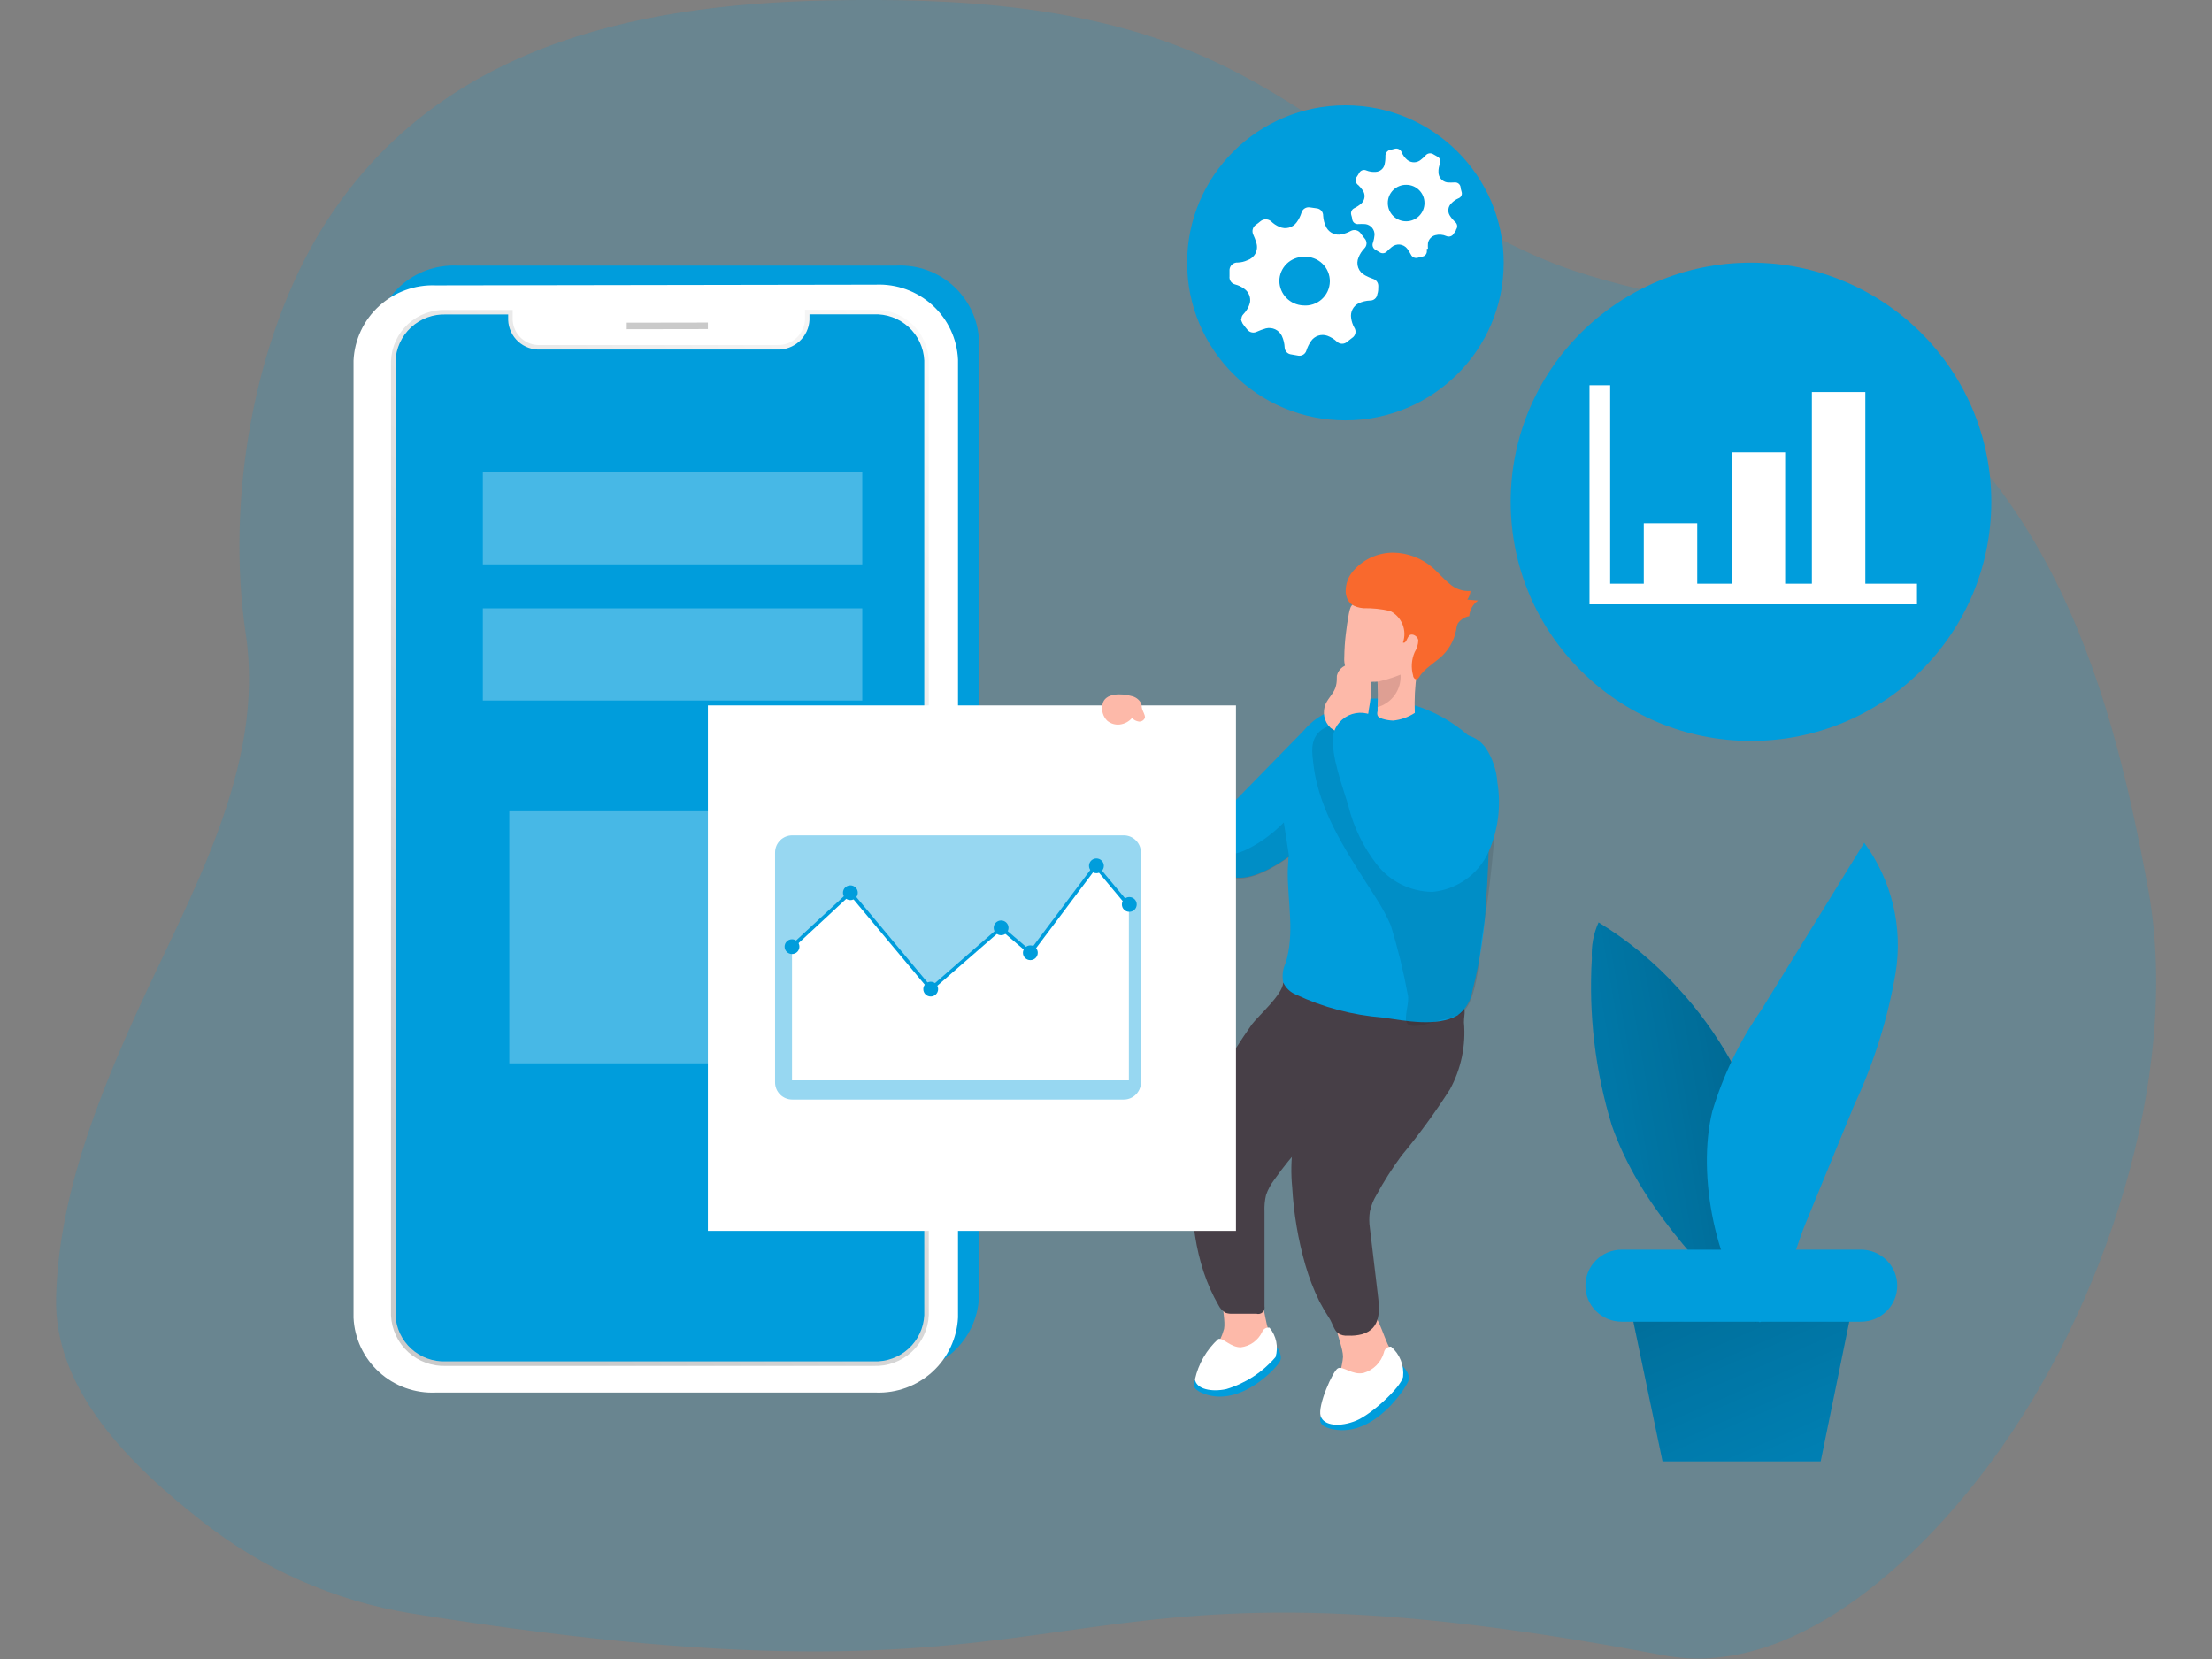 <svg width="132" height="99" viewBox="0 0 132 99" fill="none" xmlns="http://www.w3.org/2000/svg">
<rect x="0" y="0" width="132" height="99" fill="#808080" stroke="none"/>
<g clip-path="url(#clip0_1376_1573)">
<path opacity="0.18" d="M24.504 96.274C19.957 95.527 15.677 93.639 12.068 90.789C7.825 87.464 3.206 82.985 3.348 77.425C3.499 71.532 5.712 65.856 8.109 60.537C11.35 53.373 15.86 45.81 14.665 37.823C13.488 29.961 15.075 20.279 19.3 13.505C25.982 2.859 37.675 0.266 49.367 0.025C57.093 -0.133 65.044 0.316 72.084 3.49C79.484 6.815 85.406 12.957 92.964 15.816C97.975 17.694 103.454 18.06 108.357 20.179C114.529 22.847 119.289 28.132 122.371 34.083C125.453 40.034 127.023 46.641 128.217 53.198C130.172 64.285 125.528 78.131 118.838 87.215C114.378 93.249 106.912 100.238 99.236 98.775C60.158 91.362 67.666 103.214 24.504 96.274Z" fill="#009DDC"/>
<path d="M22.357 20.312V77.433C22.416 78.672 22.965 79.838 23.886 80.674C24.806 81.511 26.023 81.95 27.268 81.896H53.51C54.757 81.946 55.973 81.503 56.893 80.663C57.813 79.824 58.362 78.657 58.421 77.417V20.312C58.393 19.698 58.244 19.096 57.982 18.539C57.72 17.983 57.35 17.483 56.894 17.068C56.438 16.654 55.905 16.333 55.324 16.124C54.743 15.915 54.127 15.821 53.51 15.849H27.268C26.023 15.797 24.808 16.237 23.888 17.073C22.968 17.909 22.418 19.074 22.357 20.312ZM24.863 20.354C24.898 19.589 25.235 18.868 25.801 18.35C26.368 17.831 27.117 17.557 27.886 17.586H31.544V17.919C31.555 18.161 31.614 18.399 31.717 18.619C31.82 18.838 31.966 19.036 32.146 19.199C32.326 19.363 32.536 19.49 32.766 19.572C32.995 19.655 33.238 19.692 33.482 19.68H47.588C48.08 19.701 48.559 19.527 48.922 19.197C49.285 18.867 49.502 18.407 49.526 17.919V17.578H53.351C53.731 17.558 54.112 17.612 54.471 17.739C54.83 17.866 55.16 18.062 55.442 18.316C55.725 18.57 55.954 18.877 56.117 19.22C56.28 19.562 56.373 19.933 56.391 20.312V77.267C56.356 78.031 56.019 78.751 55.452 79.268C54.886 79.785 54.136 80.058 53.368 80.026L27.861 80.068C27.102 80.095 26.363 79.825 25.802 79.315C25.241 78.805 24.904 78.097 24.863 77.342V20.354Z" fill="#009DDC"/>
<path d="M21.096 21.517V78.638C21.155 79.877 21.704 81.043 22.625 81.879C23.545 82.716 24.762 83.155 26.007 83.101H52.257C53.504 83.148 54.718 82.704 55.638 81.866C56.557 81.027 57.107 79.861 57.168 78.621V21.459C57.112 20.218 56.563 19.05 55.642 18.212C54.721 17.374 53.504 16.933 52.257 16.987L26.007 17.029C24.759 16.979 23.541 17.424 22.621 18.265C21.701 19.105 21.153 20.275 21.096 21.517ZM23.602 21.517C23.637 20.753 23.974 20.033 24.541 19.516C25.107 18.999 25.857 18.726 26.625 18.758H30.325V19.098C30.336 19.34 30.394 19.578 30.498 19.797C30.601 20.017 30.747 20.213 30.927 20.376C31.107 20.539 31.318 20.665 31.547 20.747C31.776 20.829 32.02 20.864 32.263 20.852H46.369C46.861 20.87 47.34 20.694 47.703 20.363C48.066 20.032 48.283 19.571 48.307 19.082V18.749H52.132C52.899 18.715 53.649 18.986 54.216 19.502C54.783 20.018 55.12 20.737 55.155 21.5V78.488C55.12 79.253 54.783 79.972 54.216 80.489C53.65 81.007 52.9 81.279 52.132 81.248H26.625C26.244 81.264 25.864 81.206 25.506 81.076C25.148 80.947 24.819 80.748 24.538 80.492C24.258 80.236 24.03 79.927 23.87 79.583C23.709 79.239 23.618 78.867 23.602 78.488V21.517Z" fill="white"/>
<path d="M23.602 21.558V78.489C23.636 79.252 23.974 79.971 24.541 80.487C25.108 81.002 25.858 81.273 26.625 81.239H52.132C52.898 81.271 53.647 80.999 54.213 80.484C54.78 79.969 55.118 79.251 55.155 78.489V21.509C55.12 20.745 54.782 20.026 54.215 19.511C53.649 18.995 52.899 18.724 52.132 18.758H48.306V19.09C48.283 19.58 48.066 20.04 47.703 20.371C47.34 20.703 46.861 20.878 46.369 20.86H32.263C32.019 20.873 31.776 20.837 31.547 20.755C31.318 20.674 31.107 20.548 30.927 20.385C30.747 20.222 30.601 20.025 30.498 19.806C30.394 19.586 30.335 19.349 30.325 19.107V18.766H26.625C26.242 18.75 25.859 18.811 25.5 18.943C25.14 19.075 24.81 19.276 24.529 19.536C24.248 19.796 24.021 20.108 23.862 20.455C23.703 20.802 23.614 21.177 23.602 21.558V21.558Z" stroke="url(#paint0_linear_1376_1573)" stroke-width="0.539" stroke-miterlimit="10"/>
<path d="M23.602 21.558V78.489C23.636 79.252 23.974 79.971 24.541 80.487C25.108 81.002 25.858 81.273 26.625 81.239H52.132C52.898 81.271 53.647 80.999 54.213 80.484C54.78 79.969 55.118 79.251 55.155 78.489V21.509C55.12 20.745 54.782 20.026 54.215 19.511C53.649 18.995 52.899 18.724 52.132 18.758H48.306V19.09C48.283 19.58 48.066 20.04 47.703 20.371C47.34 20.703 46.861 20.878 46.369 20.86H32.263C32.019 20.873 31.776 20.837 31.547 20.755C31.318 20.674 31.107 20.548 30.927 20.385C30.747 20.222 30.601 20.025 30.498 19.806C30.394 19.586 30.335 19.349 30.325 19.107V18.766H26.625C26.242 18.75 25.859 18.811 25.5 18.943C25.14 19.075 24.81 19.276 24.529 19.536C24.248 19.796 24.021 20.108 23.862 20.455C23.703 20.802 23.614 21.177 23.602 21.558Z" fill="#009DDC"/>
<path opacity="0.28" d="M45.509 48.411H30.392V63.454H45.509V48.411Z" fill="white"/>
<path opacity="0.28" d="M51.455 36.302H28.813V41.804H51.455V36.302Z" fill="white"/>
<path opacity="0.28" d="M51.455 28.174H28.813V33.676H51.455V28.174Z" fill="white"/>
<path d="M37.399 19.647L42.243 19.639V19.248L37.399 19.256V19.647Z" fill="url(#paint1_linear_1376_1573)"/>
<path d="M36.124 19.867C36.414 19.864 36.648 19.646 36.645 19.38C36.642 19.113 36.405 18.9 36.114 18.903C35.824 18.905 35.59 19.123 35.593 19.39C35.596 19.656 35.833 19.869 36.124 19.867Z" fill="url(#paint2_linear_1376_1573)"/>
<path d="M110.57 77.807H97.249L99.211 87.207H108.649L110.57 77.807Z" fill="#009DDC"/>
<path d="M110.57 77.807H97.249L99.211 87.207H108.649L110.57 77.807Z" fill="url(#paint3_linear_1376_1573)"/>
<path d="M95.394 55.044C95.09 55.719 94.952 56.457 94.994 57.196C94.796 60.565 95.2 63.941 96.188 67.169C97.817 71.815 101.383 75.48 104.84 79.02C104.582 78.622 105.258 76.477 105.333 75.962C105.5 74.965 105.684 73.968 105.868 72.97C106.035 71.37 105.847 69.753 105.317 68.233C104.346 64.774 102.565 61.593 100.122 58.95C98.741 57.43 97.149 56.115 95.394 55.044Z" fill="#009DDC"/>
<path d="M95.394 55.044C95.09 55.719 94.952 56.457 94.994 57.196C94.796 60.565 95.2 63.941 96.188 67.169C97.817 71.815 101.383 75.48 104.84 79.02C104.582 78.622 105.258 76.477 105.333 75.962C105.5 74.965 105.684 73.968 105.868 72.97C106.035 71.37 105.847 69.753 105.317 68.233C104.346 64.774 102.565 61.593 100.122 58.95C98.741 57.43 97.149 56.115 95.394 55.044Z" fill="url(#paint4_linear_1376_1573)"/>
<path d="M110.67 65.897C111.832 63.408 112.655 60.775 113.117 58.069C113.339 56.713 113.288 55.328 112.967 53.992C112.646 52.657 112.061 51.398 111.246 50.29L105.108 60.263C103.821 62.112 102.835 64.151 102.184 66.305C101.241 70.128 102.377 75.921 105.016 78.912C106.419 77.641 107.004 74.799 107.73 73.045L110.67 65.897Z" fill="#009DDC"/>
<path d="M110.67 65.897C111.832 63.408 112.655 60.775 113.117 58.069C113.339 56.713 113.288 55.328 112.967 53.992C112.646 52.657 112.061 51.398 111.246 50.29L105.108 60.263C103.821 62.112 102.835 64.151 102.184 66.305C101.241 70.128 102.377 75.921 105.016 78.912C106.419 77.641 107.004 74.799 107.73 73.045L110.67 65.897Z" fill="url(#paint5_linear_1376_1573)"/>
<path d="M111.054 74.574H96.772C95.578 74.574 94.609 75.536 94.609 76.723C94.609 77.909 95.578 78.871 96.772 78.871H111.054C112.249 78.871 113.217 77.909 113.217 76.723C113.217 75.536 112.249 74.574 111.054 74.574Z" fill="#009DDC"/>
<path d="M75.6 79.046C75.73 79.451 75.77 79.879 75.717 80.3C75.613 80.706 75.389 81.07 75.074 81.348C74.395 81.978 73.498 82.323 72.569 82.312C72.447 82.319 72.326 82.283 72.226 82.212C72.159 82.151 72.115 82.069 72.101 81.979C72.03 81.498 72.147 81.007 72.427 80.608C72.706 80.211 72.915 79.77 73.045 79.303C73.212 78.414 72.327 76.419 73.88 76.336C75.258 76.261 75.383 78.165 75.6 79.046Z" fill="#FDB9A9"/>
<path d="M76.202 80.4C76.202 80.4 76.561 80.857 76.385 81.231C76.21 81.605 74.03 83.99 71.859 83.176C69.687 82.361 73.863 80.998 73.863 80.998L76.202 80.4Z" fill="#009DDC"/>
<path d="M75.759 79.228C75.667 79.213 75.572 79.23 75.491 79.277C75.41 79.324 75.348 79.398 75.317 79.486C75.199 79.734 75.02 79.948 74.797 80.108C74.573 80.267 74.312 80.368 74.039 80.4C73.421 80.4 72.995 79.818 72.702 79.901C72 80.543 71.513 81.385 71.308 82.311C71.383 82.893 72.293 83.084 73.178 82.893C74.323 82.55 75.343 81.886 76.118 80.982C76.207 80.682 76.22 80.366 76.158 80.061C76.095 79.755 75.958 79.469 75.759 79.228Z" fill="white"/>
<path d="M82.8 80.192C83.018 80.6 83.14 81.052 83.159 81.514C83.129 81.97 82.956 82.406 82.666 82.76C82.068 83.556 81.186 84.091 80.202 84.257C80.076 84.302 79.936 84.302 79.81 84.257C79.731 84.2 79.671 84.122 79.634 84.032C79.472 83.526 79.505 82.978 79.726 82.495C79.954 82.016 80.095 81.501 80.144 80.974C80.144 79.985 78.833 78.007 80.511 77.649C81.906 77.259 82.399 79.32 82.8 80.192Z" fill="#FDB9A9"/>
<path d="M83.702 81.53C83.702 81.53 84.178 81.954 84.061 82.361C83.944 82.769 82.04 85.777 79.559 85.295C77.079 84.813 81.296 82.586 81.296 82.586L83.702 81.53Z" fill="#009DDC"/>
<path d="M83.009 80.358C82.906 80.357 82.807 80.393 82.729 80.458C82.651 80.524 82.599 80.615 82.583 80.716C82.5 81.003 82.345 81.265 82.133 81.477C81.922 81.689 81.66 81.844 81.372 81.929C80.712 82.079 80.144 81.505 79.843 81.647C79.543 81.788 78.616 83.882 78.808 84.497C79 85.112 80.002 85.154 80.921 84.78C81.839 84.406 83.568 82.819 83.727 82.17C83.764 81.833 83.719 81.492 83.593 81.176C83.468 80.86 83.267 80.579 83.009 80.358Z" fill="white"/>
<path d="M76.578 58.634C76.528 59.365 75.15 60.554 74.707 61.127C74.005 62.124 73.362 63.155 72.736 64.202C72.2 65.032 71.771 65.926 71.458 66.862C71.245 67.676 71.132 68.513 71.124 69.355C70.99 72.289 71.241 75.355 72.719 77.899C72.813 78.087 72.961 78.243 73.145 78.347C73.277 78.389 73.416 78.406 73.554 78.397H74.974C75.038 78.416 75.106 78.418 75.171 78.403C75.236 78.388 75.296 78.356 75.345 78.311C75.394 78.265 75.43 78.208 75.45 78.144C75.47 78.081 75.473 78.013 75.459 77.948V72.305C75.443 71.973 75.474 71.64 75.55 71.316C75.666 70.981 75.836 70.667 76.052 70.385C76.585 69.628 77.171 68.909 77.805 68.233C78.992 67.103 80.108 65.901 81.146 64.634C81.965 63.499 82.43 62.149 82.482 60.753C82.482 60.254 82.783 59.922 82.357 59.606C82.046 59.497 81.719 59.438 81.388 59.432C79.785 59.157 78.165 58.95 76.578 58.634Z" fill="#473F47"/>
<path d="M81.28 59.523C81.28 60.254 80.085 61.592 79.718 62.257C79.142 63.329 78.616 64.435 78.123 65.582C77.684 66.465 77.361 67.401 77.162 68.366C77.046 69.192 77.029 70.029 77.112 70.859C77.202 72.426 77.465 73.979 77.897 75.488C78.113 76.234 78.392 76.96 78.733 77.657C78.915 78.008 79.116 78.35 79.334 78.68C79.501 78.937 79.609 79.378 79.843 79.561C80.022 79.675 80.234 79.725 80.445 79.702C80.726 79.718 81.007 79.69 81.28 79.619C82.441 79.286 82.332 78.148 82.215 77.209L81.748 73.286C81.697 72.955 81.697 72.619 81.748 72.289C81.823 71.942 81.956 71.611 82.14 71.308C82.582 70.497 83.079 69.717 83.627 68.972C84.675 67.713 85.643 66.388 86.525 65.008C87.192 63.783 87.483 62.39 87.36 61.002C87.36 60.495 87.561 60.105 87.109 59.88C86.784 59.805 86.449 59.78 86.116 59.806C84.52 59.681 82.9 59.656 81.28 59.523Z" fill="#473F47"/>
<path d="M72.627 50.955C72.627 51.603 72.878 52.16 73.462 52.351H73.613C74.648 52.55 76.001 51.769 76.954 51.088C77.336 50.822 77.704 50.536 78.056 50.232V43.334L73.045 48.461C72.775 49.266 72.634 50.107 72.627 50.955Z" fill="#009DDC"/>
<path d="M76.887 51.104C76.887 51.428 76.845 51.752 76.845 52.076C76.845 53.863 77.262 55.692 76.728 57.445C76.548 57.814 76.495 58.232 76.578 58.634C76.73 58.957 76.998 59.212 77.329 59.348C78.958 60.114 80.712 60.578 82.507 60.72C83.844 60.911 85.748 61.301 86.984 60.587C87.456 60.238 87.771 59.719 87.861 59.141C88.335 57.302 88.615 55.419 88.696 53.523L88.746 52.783C88.847 51.121 88.88 49.367 88.847 47.663C88.953 46.422 88.623 45.182 87.911 44.156C86.607 42.904 84.948 42.08 83.159 41.796C82.643 41.687 82.114 41.656 81.589 41.704C80.85 41.825 80.136 42.067 79.476 42.419C78.693 42.684 78.028 43.213 77.597 43.915C77.186 44.813 76.905 45.764 76.761 46.741C76.593 47.653 76.554 48.585 76.644 49.508C76.644 49.957 76.803 50.414 76.853 50.863C76.878 50.938 76.887 51.062 76.887 51.104Z" fill="#009DDC"/>
<path opacity="0.1" d="M83.526 48.353C83.175 48.181 82.901 47.885 82.758 47.522C82.619 47.164 82.504 46.798 82.416 46.425C82.189 45.657 81.83 44.935 81.355 44.289C81.078 43.852 80.668 43.515 80.186 43.325C79.94 43.253 79.68 43.244 79.431 43.3C79.181 43.355 78.949 43.472 78.757 43.641C78.165 44.189 78.298 44.937 78.382 45.644C78.741 48.602 80.57 51.146 82.165 53.672C82.485 54.17 82.765 54.692 83 55.234C83.413 56.577 83.747 57.943 84.002 59.324C84.144 59.789 83.76 60.687 83.952 61.036C83.975 61.074 84.005 61.108 84.041 61.135C84.077 61.162 84.118 61.182 84.161 61.194C84.679 61.343 85.832 60.869 86.274 60.803C86.508 60.803 86.725 60.645 86.959 60.587C88.145 60.288 88.287 56.971 88.404 56.082C88.819 53.712 89.098 51.32 89.239 48.918C89.289 48.007 89.182 47.093 88.922 46.217C88.787 45.781 88.558 45.379 88.251 45.04C87.944 44.701 87.565 44.434 87.143 44.256C85.974 43.832 85.539 46.334 85.397 47.007C85.331 47.688 85.214 48.363 85.046 49.026C84.679 49.965 83.493 48.785 83.084 48.245C82.675 47.705 82.249 46.849 81.814 46.192C81.159 45.515 80.394 44.953 79.551 44.53C79.421 44.422 79.266 44.348 79.1 44.314C78.954 44.311 78.81 44.355 78.69 44.438C78.57 44.522 78.479 44.642 78.432 44.779C78.401 44.863 78.378 44.949 78.365 45.037" fill="#020202"/>
<path d="M80.545 40.316C80.738 40.522 80.999 40.652 81.28 40.682C81.513 40.703 81.748 40.703 81.981 40.682H82.107C82.139 40.67 82.175 40.67 82.207 40.682C82.207 40.682 82.207 40.748 82.207 40.782C82.249 41.249 82.249 41.719 82.207 42.186C82.207 42.269 82.207 42.352 82.207 42.435C82.177 42.522 82.177 42.615 82.207 42.701C82.257 42.809 82.382 42.851 82.491 42.893C82.699 42.957 82.916 42.994 83.134 43.001C83.596 42.954 84.04 42.797 84.428 42.544C84.395 41.743 84.437 40.942 84.554 40.15C84.784 39.145 84.888 38.114 84.863 37.083C84.836 36.678 84.687 36.29 84.437 35.97C84.235 35.777 83.994 35.629 83.731 35.534C83.468 35.44 83.188 35.401 82.908 35.421C82.169 35.408 81.441 35.607 80.812 35.995C80.578 36.152 80.553 36.352 80.495 36.609C80.42 37.017 80.353 37.441 80.311 37.831C80.255 38.295 80.225 38.761 80.219 39.227C80.191 39.618 80.307 40.005 80.545 40.316Z" fill="#FDB9A9"/>
<path d="M81.355 36.294C81.894 36.283 82.433 36.339 82.959 36.46C83.294 36.629 83.557 36.914 83.697 37.261C83.836 37.608 83.844 37.994 83.719 38.347C83.919 38.422 83.952 38.056 84.111 37.915C84.27 37.773 84.612 37.965 84.637 38.214C84.627 38.464 84.552 38.707 84.42 38.92C84.228 39.361 84.195 39.855 84.328 40.317C84.328 40.433 84.437 40.558 84.545 40.533C84.654 40.508 84.737 40.317 84.804 40.233C84.913 40.106 85.03 39.987 85.155 39.876C85.397 39.668 85.665 39.477 85.915 39.27C86.422 38.842 86.766 38.256 86.892 37.607C86.905 37.47 86.939 37.335 86.993 37.208C87.072 37.094 87.173 36.996 87.291 36.92C87.408 36.844 87.54 36.793 87.677 36.768C87.69 36.584 87.743 36.404 87.834 36.243C87.925 36.082 88.052 35.943 88.204 35.837L87.561 35.779C87.668 35.627 87.734 35.449 87.752 35.264C87.525 35.281 87.297 35.251 87.081 35.176C86.866 35.102 86.668 34.985 86.5 34.831C86.141 34.549 85.857 34.191 85.514 33.892C84.861 33.317 84.023 32.993 83.151 32.978C82.717 32.976 82.287 33.063 81.889 33.235C81.49 33.407 81.132 33.659 80.837 33.975C80.658 34.155 80.518 34.37 80.426 34.605C80.334 34.842 80.292 35.094 80.303 35.347C80.378 36.045 80.82 36.236 81.355 36.294Z" fill="#F9692D"/>
<path d="M81.981 40.691H82.107C82.139 40.678 82.175 40.678 82.207 40.691C82.207 40.691 82.207 40.757 82.207 40.79C82.249 41.258 82.249 41.727 82.207 42.195C82.624 42.078 82.988 41.821 83.237 41.468C83.487 41.116 83.606 40.688 83.577 40.258C83.065 40.468 82.534 40.624 81.99 40.724L81.981 40.691Z" fill="#DE9F93"/>
<path d="M68.435 49.176C69.094 50.107 69.91 50.917 70.848 51.569C71.523 52.033 72.304 52.319 73.12 52.401C73.225 52.421 73.332 52.421 73.437 52.401C73.611 52.35 73.763 52.245 73.872 52.101C74.213 51.698 74.418 51.198 74.456 50.672C74.421 50.218 74.27 49.78 74.019 49.399C73.768 49.019 73.424 48.707 73.02 48.494C73.02 48.494 69.612 47.414 69.211 47.588C68.986 47.688 68.777 48.162 68.627 48.577C68.476 48.993 68.435 49.176 68.435 49.176Z" fill="#009DDC"/>
<path opacity="0.1" d="M70.848 51.57C71.523 52.033 72.304 52.319 73.12 52.401C73.225 52.421 73.332 52.421 73.437 52.401H73.588C74.623 52.6 75.976 51.819 76.928 51.137L76.611 49.076C75.991 49.717 75.269 50.251 74.473 50.655C73.913 50.952 73.273 51.068 72.644 50.988C72.474 50.961 72.308 50.911 72.151 50.838C70.882 50.239 69.697 49.476 68.627 48.569C68.51 48.918 68.435 49.218 68.435 49.218" fill="#020202"/>
<path d="M69.069 46.774L68.994 46.633C68.871 46.466 68.734 46.311 68.585 46.167C68.308 45.851 67.99 45.572 67.641 45.336C67.236 45.132 66.817 44.954 66.388 44.804C66.237 44.724 66.061 44.704 65.896 44.746C65.808 44.789 65.739 44.86 65.698 44.948C65.656 45.035 65.647 45.134 65.67 45.228C65.697 45.321 65.743 45.407 65.805 45.481C65.867 45.556 65.943 45.617 66.029 45.66C66.121 45.71 66.238 45.777 66.23 45.885C66.223 45.934 66.202 45.98 66.171 46.018C66.048 46.251 65.985 46.511 65.987 46.774C65.948 47.194 65.976 47.618 66.071 48.029C66.163 48.445 66.403 48.815 66.748 49.068C66.963 49.219 67.203 49.331 67.457 49.4C68.359 49.625 69.053 49.4 69.278 48.436C69.366 47.971 69.323 47.491 69.153 47.048C69.128 46.907 69.128 46.857 69.069 46.774Z" fill="#FDB9A9"/>
<path d="M104.49 44.214C112.409 44.214 118.83 37.825 118.83 29.944C118.83 22.063 112.409 15.674 104.49 15.674C96.57 15.674 90.149 22.063 90.149 29.944C90.149 37.825 96.57 44.214 104.49 44.214Z" fill="#009DDC"/>
<path d="M80.286 25.083C85.503 25.083 89.732 20.874 89.732 15.683C89.732 10.492 85.503 6.283 80.286 6.283C75.069 6.283 70.84 10.492 70.84 15.683C70.84 20.874 75.069 25.083 80.286 25.083Z" fill="#009DDC"/>
<path d="M80.72 39.643C80.507 39.624 80.293 39.682 80.12 39.808C79.946 39.933 79.824 40.117 79.776 40.325C79.776 40.516 79.776 40.724 79.726 40.915C79.643 41.322 79.284 41.621 79.108 42.004C79.004 42.243 78.976 42.508 79.028 42.764C79.08 43.02 79.21 43.254 79.4 43.433C79.691 43.655 80.028 43.812 80.386 43.89C80.474 43.906 80.565 43.906 80.653 43.89C80.761 43.869 80.863 43.826 80.954 43.766C81.375 43.391 81.638 42.871 81.689 42.311C81.856 41.355 82.123 39.826 80.72 39.643Z" fill="#FDB9A9"/>
<path d="M80.469 48.112C80.782 49.364 81.351 50.538 82.14 51.561C82.533 52.073 83.038 52.489 83.617 52.777C84.196 53.065 84.833 53.217 85.481 53.223C86.198 53.155 86.884 52.9 87.47 52.484C88.056 52.069 88.523 51.506 88.821 50.855C89.401 49.55 89.587 48.106 89.356 46.699C89.308 45.974 89.076 45.273 88.68 44.663C88.476 44.361 88.191 44.122 87.857 43.975C87.523 43.828 87.153 43.778 86.792 43.832C86.457 43.941 86.152 44.125 85.9 44.37C85.648 44.615 85.456 44.914 85.339 45.245C85.063 45.91 84.938 46.633 84.62 47.273L83.384 44.655C83.148 44.039 82.793 43.474 82.34 42.992C82.124 42.787 81.856 42.644 81.564 42.577C81.273 42.51 80.969 42.523 80.684 42.612C80.399 42.703 80.144 42.867 79.944 43.089C79.745 43.31 79.609 43.581 79.551 43.873C79.426 45.161 80.119 46.907 80.469 48.112Z" fill="#009DDC"/>
<path d="M95.47 22.988V35.446H114.395" stroke="white" stroke-width="1.233" stroke-miterlimit="10"/>
<path d="M101.282 31.224H98.092V35.446H101.282V31.224Z" fill="white"/>
<path d="M106.528 26.994H103.337V35.446H106.528V26.994Z" fill="white"/>
<path d="M111.313 23.395H108.123V35.446H111.313V23.395Z" fill="white"/>
<path d="M74.081 19.049C74.079 18.991 74.089 18.935 74.11 18.882C74.132 18.829 74.164 18.781 74.206 18.741C74.389 18.553 74.521 18.321 74.59 18.068C74.62 17.912 74.604 17.751 74.545 17.604C74.486 17.456 74.385 17.329 74.256 17.237C74.089 17.112 73.899 17.022 73.696 16.971C73.593 16.944 73.502 16.88 73.442 16.791C73.382 16.702 73.357 16.595 73.371 16.489C73.371 16.356 73.371 16.223 73.371 16.09C73.381 15.968 73.44 15.855 73.534 15.776C73.627 15.696 73.749 15.657 73.872 15.666C74.065 15.659 74.256 15.614 74.431 15.533C74.641 15.466 74.816 15.32 74.918 15.125C75.019 14.93 75.04 14.704 74.974 14.494C74.922 14.321 74.858 14.151 74.782 13.987C74.74 13.892 74.731 13.785 74.756 13.684C74.782 13.584 74.841 13.494 74.924 13.43C75.024 13.356 75.133 13.281 75.225 13.198C75.312 13.128 75.421 13.089 75.534 13.089C75.646 13.089 75.755 13.128 75.843 13.198C75.987 13.345 76.161 13.46 76.352 13.539C76.529 13.619 76.728 13.635 76.915 13.585C77.103 13.535 77.267 13.422 77.379 13.264C77.51 13.085 77.609 12.886 77.672 12.674C77.704 12.574 77.772 12.489 77.862 12.434C77.953 12.379 78.06 12.358 78.165 12.375L78.574 12.433C78.681 12.444 78.78 12.494 78.851 12.574C78.922 12.654 78.961 12.758 78.958 12.865C78.97 13.118 79.039 13.365 79.158 13.588C79.246 13.738 79.378 13.858 79.537 13.929C79.695 14.001 79.873 14.021 80.044 13.987C80.237 13.95 80.423 13.882 80.595 13.788C80.698 13.729 80.821 13.713 80.936 13.742C81.051 13.772 81.151 13.845 81.213 13.946C81.288 14.062 81.388 14.162 81.472 14.278C81.528 14.36 81.554 14.459 81.545 14.557C81.536 14.656 81.492 14.748 81.422 14.818C81.271 14.974 81.151 15.158 81.071 15.359C80.985 15.555 80.978 15.778 81.053 15.979C81.128 16.18 81.278 16.345 81.472 16.439C81.619 16.519 81.772 16.586 81.931 16.639C82.026 16.666 82.109 16.725 82.166 16.804C82.224 16.884 82.253 16.981 82.249 17.079C82.249 17.237 82.249 17.403 82.19 17.561C82.178 17.666 82.126 17.763 82.046 17.832C81.966 17.901 81.862 17.938 81.756 17.935C81.519 17.943 81.285 17.999 81.071 18.101C80.914 18.181 80.787 18.309 80.707 18.466C80.628 18.623 80.6 18.8 80.628 18.974C80.654 19.178 80.719 19.376 80.82 19.556C80.853 19.605 80.874 19.66 80.884 19.718C80.895 19.776 80.893 19.836 80.88 19.893C80.867 19.95 80.842 20.004 80.807 20.052C80.773 20.1 80.729 20.14 80.678 20.171L80.403 20.387C80.319 20.467 80.207 20.513 80.09 20.513C79.973 20.513 79.861 20.467 79.776 20.387C79.613 20.233 79.419 20.115 79.209 20.038C79.033 19.975 78.841 19.973 78.664 20.032C78.487 20.091 78.334 20.207 78.231 20.362C78.112 20.535 78.019 20.726 77.956 20.927C77.925 21.023 77.862 21.106 77.776 21.161C77.691 21.215 77.589 21.238 77.488 21.226L77.012 21.143C76.917 21.125 76.831 21.076 76.768 21.003C76.704 20.931 76.667 20.84 76.661 20.744C76.651 20.503 76.595 20.266 76.494 20.046C76.411 19.874 76.272 19.735 76.098 19.653C75.925 19.572 75.728 19.552 75.542 19.597C75.357 19.651 75.175 19.718 74.999 19.797C74.91 19.842 74.809 19.857 74.711 19.839C74.612 19.821 74.523 19.771 74.456 19.697C74.349 19.575 74.249 19.448 74.156 19.315C74.114 19.235 74.08 19.152 74.055 19.065L74.081 19.049ZM77.814 15.325C77.622 15.324 77.432 15.361 77.254 15.433C77.076 15.505 76.914 15.611 76.778 15.745C76.641 15.88 76.533 16.039 76.458 16.215C76.384 16.392 76.345 16.58 76.344 16.771C76.35 17.148 76.5 17.509 76.764 17.779C77.028 18.049 77.385 18.209 77.764 18.226C77.964 18.244 78.166 18.221 78.356 18.158C78.547 18.095 78.723 17.994 78.872 17.86C79.022 17.726 79.142 17.563 79.226 17.381C79.309 17.2 79.354 17.002 79.358 16.802C79.361 16.602 79.323 16.404 79.246 16.219C79.169 16.035 79.054 15.868 78.909 15.729C78.764 15.59 78.592 15.483 78.404 15.414C78.215 15.344 78.014 15.314 77.814 15.325Z" fill="white"/>
<path d="M85.147 14.843C85.151 14.899 85.151 14.954 85.147 15.009C85.144 15.08 85.119 15.148 85.073 15.202C85.028 15.256 84.965 15.294 84.896 15.309L84.595 15.383C84.517 15.404 84.433 15.396 84.36 15.361C84.286 15.326 84.228 15.267 84.195 15.192C84.13 15.071 84.058 14.955 83.977 14.843C83.924 14.774 83.858 14.717 83.782 14.674C83.706 14.632 83.622 14.605 83.535 14.595C83.449 14.586 83.361 14.594 83.278 14.62C83.194 14.645 83.117 14.687 83.05 14.744C82.953 14.82 82.86 14.903 82.775 14.993C82.724 15.054 82.654 15.094 82.576 15.108C82.498 15.122 82.417 15.107 82.349 15.068L82.098 14.918C82.058 14.899 82.021 14.871 81.991 14.838C81.961 14.804 81.938 14.765 81.923 14.722C81.909 14.68 81.902 14.635 81.905 14.59C81.908 14.545 81.92 14.501 81.939 14.461C81.983 14.32 82.011 14.175 82.023 14.029C82.033 13.87 81.981 13.714 81.879 13.592C81.776 13.47 81.63 13.391 81.472 13.372C81.316 13.364 81.16 13.364 81.004 13.372C80.926 13.369 80.852 13.337 80.795 13.284C80.739 13.23 80.703 13.159 80.695 13.081C80.683 12.997 80.664 12.913 80.637 12.832C80.611 12.751 80.617 12.664 80.652 12.587C80.688 12.511 80.751 12.45 80.829 12.416C80.976 12.343 81.114 12.251 81.238 12.142C81.344 12.044 81.411 11.911 81.427 11.767C81.442 11.624 81.405 11.479 81.322 11.361C81.246 11.25 81.16 11.146 81.063 11.053C81.02 11.026 80.985 10.991 80.957 10.948C80.93 10.907 80.912 10.86 80.904 10.81C80.896 10.761 80.899 10.71 80.912 10.662C80.925 10.614 80.948 10.569 80.979 10.53C81.029 10.463 81.063 10.389 81.113 10.314C81.152 10.24 81.218 10.185 81.297 10.159C81.377 10.132 81.463 10.137 81.539 10.172C81.714 10.242 81.902 10.27 82.09 10.256C82.215 10.251 82.336 10.206 82.433 10.126C82.529 10.046 82.597 9.937 82.624 9.815C82.662 9.652 82.679 9.484 82.674 9.317C82.671 9.24 82.692 9.165 82.734 9.1C82.776 9.036 82.837 8.987 82.908 8.959L83.242 8.876C83.323 8.856 83.408 8.867 83.482 8.905C83.556 8.943 83.613 9.007 83.643 9.084C83.717 9.265 83.835 9.424 83.986 9.549C84.106 9.644 84.258 9.692 84.411 9.685C84.565 9.677 84.71 9.614 84.821 9.508C84.912 9.439 84.996 9.361 85.072 9.275C85.123 9.214 85.195 9.172 85.274 9.157C85.353 9.142 85.435 9.154 85.506 9.192L85.798 9.358C85.866 9.401 85.916 9.466 85.941 9.542C85.965 9.618 85.962 9.7 85.932 9.774C85.864 9.931 85.832 10.101 85.84 10.272C85.838 10.422 85.892 10.567 85.99 10.68C86.089 10.793 86.225 10.867 86.374 10.887C86.516 10.896 86.659 10.896 86.8 10.887C86.885 10.878 86.971 10.902 87.038 10.955C87.105 11.008 87.149 11.085 87.159 11.17C87.159 11.27 87.21 11.369 87.226 11.469C87.246 11.543 87.237 11.621 87.201 11.689C87.165 11.756 87.106 11.808 87.034 11.835C86.873 11.904 86.728 12.006 86.608 12.134C86.513 12.224 86.451 12.344 86.433 12.474C86.415 12.604 86.441 12.736 86.508 12.849C86.594 12.989 86.698 13.117 86.817 13.231C86.853 13.257 86.883 13.289 86.906 13.326C86.929 13.363 86.945 13.405 86.952 13.448C86.959 13.491 86.957 13.536 86.947 13.578C86.937 13.621 86.918 13.661 86.892 13.696C86.892 13.78 86.8 13.854 86.758 13.929C86.719 14.009 86.65 14.07 86.565 14.099C86.481 14.129 86.389 14.124 86.308 14.087C86.1 13.996 85.867 13.978 85.648 14.037C85.538 14.067 85.438 14.127 85.361 14.211C85.284 14.295 85.233 14.399 85.213 14.511C85.205 14.621 85.205 14.733 85.213 14.843H85.147ZM83.911 11.029C83.767 11.027 83.624 11.055 83.491 11.109C83.357 11.164 83.236 11.244 83.134 11.345C83.033 11.446 82.952 11.567 82.897 11.699C82.843 11.832 82.815 11.974 82.817 12.117C82.817 12.406 82.932 12.683 83.137 12.887C83.342 13.091 83.62 13.206 83.911 13.206C84.201 13.206 84.479 13.091 84.684 12.887C84.889 12.683 85.005 12.406 85.005 12.117C85.006 11.974 84.978 11.832 84.924 11.699C84.869 11.567 84.788 11.446 84.687 11.345C84.585 11.244 84.464 11.164 84.331 11.109C84.197 11.055 84.055 11.027 83.911 11.029Z" fill="white"/>
<path d="M73.755 42.095H42.243V73.452H73.755V42.095Z" fill="white"/>
<path opacity="0.41" d="M67.056 49.849H47.279C46.712 49.849 46.252 50.307 46.252 50.871V64.593C46.252 65.157 46.712 65.615 47.279 65.615H67.056C67.624 65.615 68.084 65.157 68.084 64.593V50.871C68.084 50.307 67.624 49.849 67.056 49.849Z" fill="#009DDC"/>
<path d="M47.263 56.489L50.745 53.273L55.539 59.024L59.74 55.367L61.486 56.855L65.386 51.669L67.365 54.046V64.468H47.263V56.489Z" fill="white"/>
<path d="M55.531 59.174L50.729 53.423L47.338 56.573L47.188 56.415L50.754 53.115L55.556 58.875L59.74 55.226L61.469 56.706L65.378 51.495L67.449 53.98L67.282 54.113L65.386 51.844L61.503 57.013L59.74 55.509L55.531 59.174Z" fill="#009DDC"/>
<path d="M67.391 54.412C67.635 54.412 67.833 54.215 67.833 53.971C67.833 53.728 67.635 53.531 67.391 53.531C67.146 53.531 66.948 53.728 66.948 53.971C66.948 54.215 67.146 54.412 67.391 54.412Z" fill="#009DDC"/>
<path d="M61.486 57.295C61.73 57.295 61.928 57.098 61.928 56.855C61.928 56.612 61.73 56.415 61.486 56.415C61.241 56.415 61.043 56.612 61.043 56.855C61.043 57.098 61.241 57.295 61.486 57.295Z" fill="#009DDC"/>
<path d="M47.263 56.93C47.507 56.93 47.705 56.733 47.705 56.489C47.705 56.246 47.507 56.049 47.263 56.049C47.018 56.049 46.82 56.246 46.82 56.489C46.82 56.733 47.018 56.93 47.263 56.93Z" fill="#009DDC"/>
<path d="M59.74 55.808C59.985 55.808 60.183 55.611 60.183 55.368C60.183 55.124 59.985 54.927 59.74 54.927C59.496 54.927 59.298 55.124 59.298 55.368C59.298 55.611 59.496 55.808 59.74 55.808Z" fill="#009DDC"/>
<path d="M50.745 53.714C50.99 53.714 51.188 53.516 51.188 53.273C51.188 53.03 50.99 52.833 50.745 52.833C50.501 52.833 50.303 53.03 50.303 53.273C50.303 53.516 50.501 53.714 50.745 53.714Z" fill="#009DDC"/>
<path d="M55.539 59.465C55.784 59.465 55.982 59.268 55.982 59.025C55.982 58.781 55.784 58.584 55.539 58.584C55.295 58.584 55.097 58.781 55.097 59.025C55.097 59.268 55.295 59.465 55.539 59.465Z" fill="#009DDC"/>
<path d="M65.428 52.109C65.672 52.109 65.871 51.912 65.871 51.669C65.871 51.426 65.672 51.228 65.428 51.228C65.183 51.228 64.985 51.426 64.985 51.669C64.985 51.912 65.183 52.109 65.428 52.109Z" fill="#009DDC"/>
<path d="M65.787 42.045C65.751 42.215 65.757 42.391 65.805 42.557C65.853 42.724 65.941 42.876 66.063 43.001C66.167 43.091 66.29 43.159 66.422 43.199C66.554 43.239 66.694 43.251 66.831 43.234C67.109 43.197 67.365 43.062 67.549 42.851C67.66 42.962 67.803 43.035 67.958 43.059C68.038 43.067 68.118 43.047 68.185 43.003C68.252 42.959 68.302 42.894 68.326 42.818C68.326 42.644 68.217 42.494 68.159 42.319C68.1 42.145 68.159 42.045 68.067 41.92C68.008 41.823 67.929 41.739 67.835 41.673C67.742 41.608 67.636 41.562 67.524 41.538C66.948 41.372 65.912 41.33 65.787 42.045Z" fill="#FDB9A9"/>
</g>
<defs>
<linearGradient id="paint0_linear_1376_1573" x1="71.685" y1="27.617" x2="24.538" y2="68.862" gradientUnits="userSpaceOnUse">
<stop stop-color="white"/>
<stop offset="1" stop-color="#CACACA"/>
</linearGradient>
<linearGradient id="paint1_linear_1376_1573" x1="-11743.9" y1="-136.881" x2="-11743.9" y2="-135.389" gradientUnits="userSpaceOnUse">
<stop stop-color="white"/>
<stop offset="1" stop-color="#CACACA"/>
</linearGradient>
<linearGradient id="paint2_linear_1376_1573" x1="-638.124" y1="99.673" x2="-638.293" y2="102.31" gradientUnits="userSpaceOnUse">
<stop stop-color="white"/>
<stop offset="1" stop-color="#CACACA"/>
</linearGradient>
<linearGradient id="paint3_linear_1376_1573" x1="97.532" y1="65.74" x2="115.184" y2="106.361" gradientUnits="userSpaceOnUse">
<stop offset="0.01"/>
<stop offset="0.08" stop-opacity="0.69"/>
<stop offset="0.21" stop-opacity="0.32"/>
<stop offset="1" stop-opacity="0"/>
</linearGradient>
<linearGradient id="paint4_linear_1376_1573" x1="113.266" y1="64.615" x2="74.905" y2="71.355" gradientUnits="userSpaceOnUse">
<stop offset="0.01"/>
<stop offset="0.13" stop-opacity="0.69"/>
<stop offset="0.25" stop-opacity="0.32"/>
<stop offset="1" stop-opacity="0"/>
</linearGradient>
<linearGradient id="paint5_linear_1376_1573" x1="-19286.6" y1="25959.3" x2="-18243.5" y2="26151.4" gradientUnits="userSpaceOnUse">
<stop offset="0.01"/>
<stop offset="0.13" stop-opacity="0.69"/>
<stop offset="0.25" stop-opacity="0.32"/>
<stop offset="1" stop-opacity="0"/>
</linearGradient>
<clipPath id="clip0_1376_1573">
<rect width="132" height="99" fill="white"/>
</clipPath>
</defs>
</svg>
